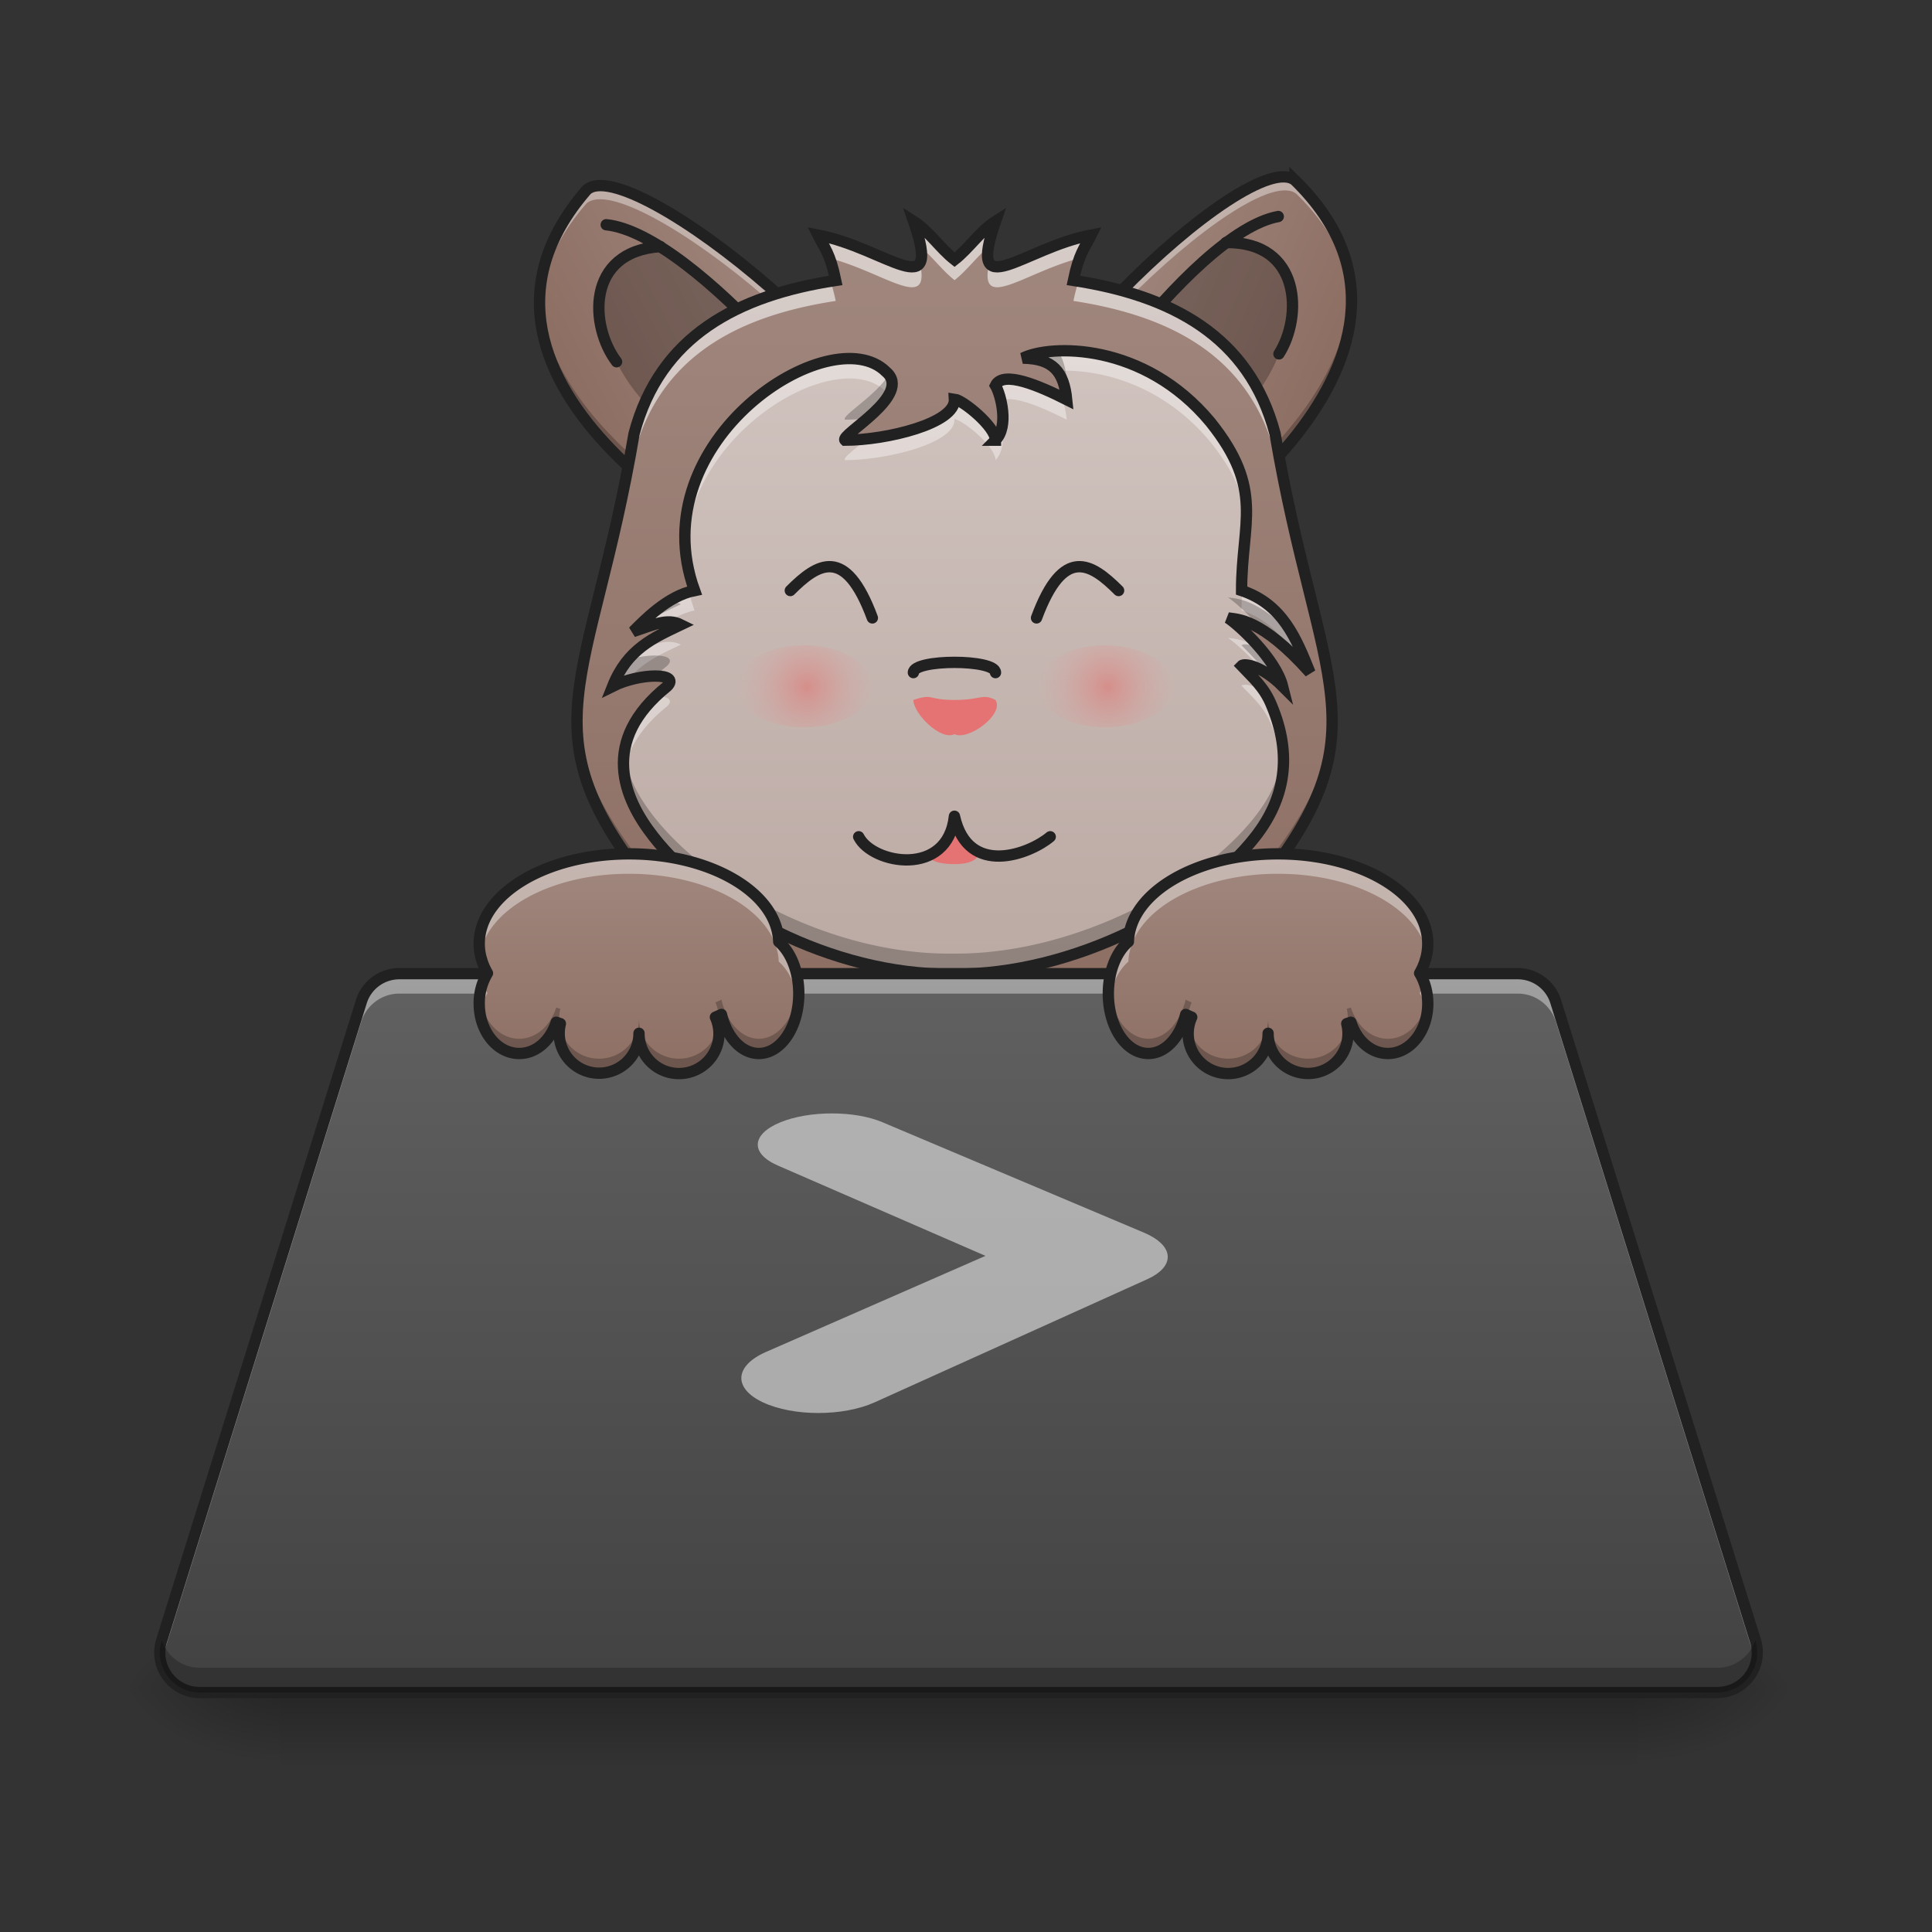 <svg xmlns="http://www.w3.org/2000/svg" width="64pt" height="64pt" viewBox="0 0 64 64"><rect x="0" y="0" width="64" height="64" fill="#333333" stroke="none"/><defs><linearGradient id="a" gradientUnits="userSpaceOnUse" x1="33.809" y1="-140.423" x2="126.243" y2="-191.966" gradientTransform="rotate(1.36 -843.397 567.618) scale(.086)"><stop offset="0" stop-color="#8d6e63"/><stop offset="1" stop-color="#a1887f"/></linearGradient><linearGradient id="b" gradientUnits="userSpaceOnUse" x1="33.809" y1="-140.423" x2="126.243" y2="-191.966" gradientTransform="matrix(-.085 .009 .009 .085 50.225 19.263)"><stop offset="0" stop-color="#8d6e63"/><stop offset="1" stop-color="#a1887f"/></linearGradient><linearGradient id="c" gradientUnits="userSpaceOnUse" x1="960" y1="1695.118" x2="963.687" y2="302.617" gradientTransform="matrix(.018 0 0 .019 14.455 1.107)"><stop offset="0" stop-color="#8d6e63"/><stop offset="1" stop-color="#a1887f"/></linearGradient><linearGradient id="d" gradientUnits="userSpaceOnUse" x1="960" y1="1615.118" x2="960" y2="175.118" gradientTransform="matrix(.018 0 0 .019 14.455 1.107)"><stop offset="0" stop-color="#bcaaa4"/><stop offset="1" stop-color="#d7ccc8"/></linearGradient><radialGradient id="e" gradientUnits="userSpaceOnUse" cx="195.792" cy="111.792" fx="195.792" fy="111.792" r="26.458" gradientTransform="matrix(.086 .017 -.017 .086 11.786 9.812)"><stop offset="0" stop-color="#ef5350" stop-opacity=".392"/><stop offset="1" stop-color="#ef9a9a" stop-opacity="0"/></radialGradient><radialGradient id="f" gradientUnits="userSpaceOnUse" cx="195.792" cy="111.792" fx="195.792" fy="111.792" r="26.458" gradientTransform="matrix(.086 .017 -.017 .086 21.752 9.812)"><stop offset="0" stop-color="#ef5350" stop-opacity=".392"/><stop offset="1" stop-color="#ef9a9a" stop-opacity="0"/></radialGradient><linearGradient id="g" gradientUnits="userSpaceOnUse" x1="254" y1="233.5" x2="254" y2="254.667" gradientTransform="translate(-1.323 26.73) scale(.125)"><stop offset="0" stop-opacity=".275"/><stop offset="1" stop-opacity="0"/></linearGradient><radialGradient id="h" gradientUnits="userSpaceOnUse" cx="450.909" cy="189.579" fx="450.909" fy="189.579" r="21.167" gradientTransform="matrix(0 -.156 -.281 0 106.907 127.044)"><stop offset="0" stop-opacity=".314"/><stop offset=".222" stop-opacity=".275"/><stop offset="1" stop-opacity="0"/></radialGradient><radialGradient id="i" gradientUnits="userSpaceOnUse" cx="450.909" cy="189.579" fx="450.909" fy="189.579" r="21.167" gradientTransform="matrix(0 .156 .281 0 -43.401 -15.202)"><stop offset="0" stop-opacity=".314"/><stop offset=".222" stop-opacity=".275"/><stop offset="1" stop-opacity="0"/></radialGradient><radialGradient id="j" gradientUnits="userSpaceOnUse" cx="450.909" cy="189.579" fx="450.909" fy="189.579" r="21.167" gradientTransform="matrix(0 -.156 .281 0 -43.401 127.044)"><stop offset="0" stop-opacity=".314"/><stop offset=".222" stop-opacity=".275"/><stop offset="1" stop-opacity="0"/></radialGradient><radialGradient id="k" gradientUnits="userSpaceOnUse" cx="450.909" cy="189.579" fx="450.909" fy="189.579" r="21.167" gradientTransform="matrix(0 .156 -.281 0 106.907 -15.202)"><stop offset="0" stop-opacity=".314"/><stop offset=".222" stop-opacity=".275"/><stop offset="1" stop-opacity="0"/></radialGradient><linearGradient id="l" gradientUnits="userSpaceOnUse" x1="254" y1="233.5" x2="254" y2="43" gradientTransform="translate(0 26.878) scale(.125)"><stop offset="0" stop-color="#424242"/><stop offset="1" stop-color="#616161"/></linearGradient><linearGradient id="m" gradientUnits="userSpaceOnUse" x1="620" y1="1085.118" x2="620" y2="855.118" gradientTransform="scale(.033)"><stop offset="0" stop-color="#8d6e63"/><stop offset="1" stop-color="#a1887f"/></linearGradient><linearGradient id="n" gradientUnits="userSpaceOnUse" x1="620" y1="1085.118" x2="620" y2="855.118" gradientTransform="matrix(-.033 0 0 .033 63.175 0)"><stop offset="0" stop-color="#8d6e63"/><stop offset="1" stop-color="#a1887f"/></linearGradient></defs><path d="M19.43 6.297c1.39-1.324 11.09 6.469 11 10.23-.09 3.766-1.989 2.22-4.496 2.16-.907-.023-12.094-5.953-6.504-12.39zm0 0" fill="url(#a)"/><path d="M21.652 8.164c3.82 1.223 8.672 9.5 7.895 11.063-.23.457-1.5-.38-2.461-1.418-.902-1.153-5.363-3.075-6.66-5.825-1.078-2.289-.356-4.086 1.226-3.82zm0 0" fill-opacity=".235"/><path d="M28.715 16.035c.047-1.281-5.695-8.293-8.633-8.59" fill="none" stroke-width=".375" stroke-linecap="round" stroke-linejoin="round" stroke="#212121"/><path d="M19.898 6.148c-.203-.003-.359.047-.468.149-1.145 1.316-1.586 2.613-1.555 3.84.078-1.09.54-2.23 1.543-3.387 1.375-1.309 10.852 6.273 11 10.09.008-.102.012-.203.012-.313.082-3.468-8.153-10.363-10.532-10.379zm0 0" fill="#fff" fill-opacity=".392"/><path d="M17.883 9.684c-.36 4.992 7.305 8.984 8.05 9.004 2.508.058 4.407 1.605 4.497-2.16.004-.048 0-.094 0-.141-.188 3.363-2.051 1.906-4.489 1.847-.718-.02-7.945-3.773-8.058-8.55zm0 0" fill-opacity=".235"/><path d="M19.43 6.297c1.39-1.324 11.09 6.469 11 10.23-.09 3.766-1.989 2.22-4.496 2.16-.907-.023-12.094-5.953-6.504-12.39zm0 0" fill="none" stroke-width=".375" stroke="#212121"/><path d="M21.875 8.168c-2.496.168-2.328 2.664-1.45 3.816" fill="none" stroke-width=".375" stroke-linecap="round" stroke-linejoin="round" stroke="#212121"/><path d="M42.898 5.973c-1.492-1.207-10.527 7.347-10.132 11.093.398 3.743 2.164 2.047 4.66 1.786.902-.098 11.57-6.918 5.472-12.88zm0 0" fill="url(#b)"/><path d="M40.836 8.012c-3.711 1.531-7.871 10.175-6.965 11.668.262.441 1.461-.5 2.332-1.614.809-1.218 5.098-3.496 6.164-6.343.887-2.371.024-4.102-1.531-3.711zm0 0" fill-opacity=".235"/><path d="M34.438 16.434c-.149-1.274 5-8.73 7.906-9.262" fill="none" stroke-width=".375" stroke-linecap="round" stroke-linejoin="round" stroke="#212121"/><path d="M42.418 5.863c.203-.02.363.016.48.11 1.247 1.218 1.793 2.472 1.864 3.699-.168-1.082-.723-2.18-1.817-3.25-1.476-1.192-10.304 7.14-10.14 10.953-.016-.098-.028-.203-.04-.309-.363-3.453 7.286-10.996 9.653-11.203zm0 0" fill="#fff" fill-opacity=".392"/><path d="M44.715 9.223c.765 4.945-6.55 9.55-7.29 9.629-2.495.261-4.26 1.957-4.66-1.786-.003-.046-.007-.093-.007-.144.46 3.34 2.195 1.734 4.62 1.476.716-.074 7.614-4.406 7.337-9.175zm0 0" fill-opacity=".235"/><path d="M42.898 5.973c-1.492-1.207-10.527 7.347-10.132 11.093.398 3.743 2.164 2.047 4.66 1.786.902-.098 11.57-6.918 5.472-12.88zm0 0" fill="none" stroke-width=".375" stroke="#212121"/><path d="M40.61 8.035c2.503-.035 2.538 2.465 1.757 3.688" fill="none" stroke-width=".375" stroke-linecap="round" stroke-linejoin="round" stroke="#212121"/><path d="M30.266 7.332c.976 2.836-.926.875-3.172.453.226.453.398.586.59 1.504-3.243.496-5.825 1.84-6.68 5.078-1.422 8.39-3.727 9.82.656 15.164 3.531 3.785 6.82 3.907 9.957 3.91h.008c3.137-.004 6.426-.125 9.957-3.91 4.383-5.343 2.078-6.773.656-15.164-.855-3.238-3.437-4.582-6.68-5.078.192-.918.364-1.05.59-1.504-2.246.422-4.148 2.383-3.171-.453-.504.32-.88.898-1.356 1.27-.476-.372-.851-.95-1.355-1.27zm0 0" fill="url(#c)"/><path d="M32.977 14.582c0-.453-1.075-1.324-1.36-1.36.051.805-2.265 1.36-3.625 1.36-.187-.172 2.27-1.496 1.36-2.266-1.813-1.812-8.153 2.266-6.344 7.246-.899.176-1.695 1.02-2.035 1.36.68-.227 1.129-.453 1.582-.227-.91.434-1.77.801-2.262 2.04.906-.454 2.262-.454 1.809 0-2.262 1.812-1.442 3.722-.45 4.984 1.793 2.304 5.864 4.593 9.899 4.55 4.035.044 8.238-2.246 10.031-4.55.988-1.262 1.234-2.7.543-4.348-.246-.613-.637-.933-.996-1.316.09-.094.68 0 1.36.68-.227-.907-1.446-2.032-1.813-2.266.3.054 1.086-.016 2.719 1.812-.454-1.133-.907-2.265-2.266-2.718 0-2.266.766-3.336-1.031-5.579-2.207-2.66-5.309-2.574-6.215-2.12 1.004.015 1.36.452 1.453 1.374-.902-.453-2.11-.98-2.36-.468.176.296.454 1.359 0 1.812zm0 0" fill="url(#d)"/><path d="M31.617 28.625c-.906 0-.906-.34-.906-.34.227 0 .68-.453.906-1.246.34.793.793 1.246.793 1.246s0 .34-.793.34zm0 0" fill="#e57373"/><path d="M34.79 27.719c-.673.57-2.72 1.36-3.173-.68M32.977 22.281c0-.453-2.72-.453-2.72 0M31.617 27.04c-.226 2.038-2.719 1.585-3.172.679" fill="none" stroke-width=".375" stroke-linecap="round" stroke-linejoin="round" stroke="#212121"/><path d="M31.617 24.32c-.453.227-1.36-.68-1.36-1.133.68-.226.454 0 1.36 0 .906 0 .906-.226 1.36 0 .3.481-.907 1.36-1.36 1.133zm0 0" fill="#e57373"/><path d="M35.281 11.617c-.617-.004-1.117.102-1.398.246.55.008.906.145 1.133.422 1.363-.066 3.464.406 5.082 2.36.859 1.07 1.132 1.875 1.183 2.668.055-1.032-.09-1.965-1.183-3.329-1.516-1.828-3.457-2.359-4.817-2.367zm-7.133.258c-2.175-.008-5.68 2.73-5.449 6.23.262-3.933 5.106-6.675 6.653-5.128.039.03.07.062.093.097.153-.273.168-.539-.093-.758-.297-.296-.715-.437-1.204-.441zm5.239.684c-.196.004-.34.066-.41.21.058.098.125.278.175.497.438-.188 1.418.25 2.184.636-.031-.304-.09-.558-.191-.757-.614-.297-1.313-.594-1.758-.586zm-1.77.664c.043.675-1.578 1.172-2.902 1.316-.41.352-.8.629-.723.703 1.36 0 3.676-.555 3.625-1.36.285.036 1.36.907 1.36 1.36.253-.258.277-.707.218-1.105a.888.888 0 0 1-.218.445c0-.453-1.075-1.324-1.36-1.36zm9.535 6.347a8.704 8.704 0 0 0-.023.653c.844.28 1.34.824 1.7 1.465.175.171.366.367.566.593-.45-1.125-.903-2.254-2.243-2.71zm-18.328.04c-.824.242-1.535.995-1.851 1.312.46-.152.82-.309 1.144-.32a2.75 2.75 0 0 1 .89-.38 6.407 6.407 0 0 1-.183-.613zm17.852 1.519c.21.137.703.566 1.129 1.078.203.11.437.281.683.527-.097-.402-.394-.847-.726-1.238-.575-.344-.91-.336-1.086-.367zm-18.508.133c-.3-.004-.633.125-1.047.27-.328.288-.613.66-.828 1.202.152-.078.32-.14.488-.191.485-.598 1.117-.875 1.774-1.188a.909.909 0 0 0-.387-.093zm19.09 1.422c-.067 0-.11.011-.13.03.36.384.75.704.997 1.317.215.512.34 1.004.379 1.477.059-.668-.063-1.38-.379-2.137a2.943 2.943 0 0 0-.238-.457c-.274-.164-.496-.227-.63-.23zm-19.524.37c-.914.872-1.16 1.755-1.062 2.567.094-.723.504-1.484 1.43-2.226.222-.22.011-.332-.368-.34zm0 0" fill="#fff" fill-opacity=".392"/><path d="M35.031 11.621c-.504.024-.906.117-1.148.242.656.012 1.039.203 1.25.594.07.035.137.07.203.102-.04-.403-.133-.711-.305-.938zm-5.59.781c-.382.676-1.582 1.375-1.449 1.5.227 0 .48-.015.746-.047.52-.453 1.055-1.02.703-1.453zm3.715.2a.342.342 0 0 0-.18.168c.075.125.169.394.215.695.059-.274.028-.594-.035-.863zm8.125 4.043c-.035.656-.152 1.359-.152 2.238a.056.056 0 0 0 .023.008c.051-.856.176-1.547.13-2.246zm-18.582.793c-.031.48.004.98.121 1.492.063-.02.125-.035.188-.047a5.357 5.357 0 0 1-.309-1.445zm17.977 2.351c.21.137.695.559 1.117 1.066.41.25.934.68 1.602 1.426-.176-.445-.356-.89-.59-1.293-1.239-1.199-1.867-1.152-2.13-1.199zm-18.508.133h-.02c-.523.328-.953.773-1.175 1 .039-.012.074-.027.113-.04.434-.386.941-.616 1.469-.866a.909.909 0 0 0-.387-.094zm19.09 1.422c-.067 0-.11.011-.13.031.267.281.548.531.778.89.18.11.375.262.582.47-.097-.4-.386-.837-.71-1.223-.223-.117-.407-.164-.52-.168zm-19.551.37c-.258 0-.582.048-.906.141-.196.239-.367.52-.508.88a3.474 3.474 0 0 1 1.422-.34 5.71 5.71 0 0 1 .387-.34c.226-.227 0-.34-.395-.34zm20.797 3.126c-.07.789-.387 1.52-.922 2.2-1.793 2.304-5.996 4.593-10.031 4.55-4.035.043-8.106-2.246-9.899-4.55-.457-.583-.879-1.302-.976-2.087-.137 1.047.39 2.02.976 2.766 1.793 2.304 5.864 4.593 9.899 4.55 4.035.044 8.238-2.246 10.031-4.55.684-.871 1.012-1.828.922-2.88zm0 0" fill-opacity=".235"/><path d="M32.977 14.582c0-.453-1.075-1.324-1.36-1.36.051.805-2.265 1.36-3.625 1.36-.187-.172 2.27-1.496 1.36-2.266-1.813-1.812-8.153 2.266-6.344 7.246-.899.176-1.695 1.02-2.035 1.36.68-.227 1.129-.453 1.582-.227-.91.434-1.77.801-2.262 2.04.906-.454 2.262-.454 1.809 0-2.262 1.812-1.442 3.722-.45 4.984 1.793 2.304 5.864 4.594 9.899 4.55 4.035.044 8.238-2.246 10.031-4.55.988-1.262 1.234-2.7.543-4.348-.246-.613-.637-.934-.996-1.316.09-.094.68 0 1.36.68-.227-.907-1.446-2.032-1.813-2.266.3.054 1.086-.016 2.719 1.812-.454-1.133-.907-2.265-2.266-2.719 0-2.265.766-3.335-1.031-5.578-2.207-2.66-5.309-2.574-6.215-2.12 1.004.015 1.36.452 1.453 1.374-.902-.453-2.11-.98-2.36-.468.176.296.454 1.359 0 1.812zm0 0" fill="none" stroke-width=".375" stroke="#212121"/><path d="M30.266 7.332c.12.356.199.637.238.856.39.328.719.78 1.117 1.093.399-.312.727-.765 1.117-1.094.04-.218.114-.5.239-.855-.504.32-.88.898-1.356 1.27-.476-.372-.851-.95-1.355-1.27zm-3.172.453c.144.29.265.45.386.766 1.852.488 3.36 1.812 2.993.16-.301.496-1.75-.621-3.38-.926zm9.054 0c-1.628.305-3.082 1.422-3.378.926-.368 1.652 1.136.328 2.992-.16.117-.317.242-.477.386-.766zm-.418 1.531a5.728 5.728 0 0 0-.171.653c3.242.496 5.824 1.84 6.68 5.078.761 4.504 1.78 7.004 1.882 9.18.117-2.352-1.039-4.88-1.883-9.86-.84-3.18-3.347-4.535-6.508-5.05zm-8.218 0c-3.16.516-5.668 1.871-6.508 5.051-.844 4.98-2 7.508-1.883 9.86.102-2.176 1.117-4.676 1.883-9.18.855-3.238 3.437-4.582 6.68-5.078a5.728 5.728 0 0 0-.172-.653zm0 0" fill="#fcfcfc" fill-opacity=".588"/><path d="M30.266 7.332c.125.36.199.64.238.856.043-.145.027-.376-.063-.731a2.012 2.012 0 0 0-.175-.125zm2.71 0c-.062.04-.12.082-.18.125-.089.356-.105.586-.058.73a5.87 5.87 0 0 1 .239-.855zm-5.882.453c.183.367.332.527.484 1.067.035-.004.07-.012.106-.016-.11-.508-.207-.777-.313-.992-.094-.02-.183-.043-.277-.059zm9.054 0c-.093.016-.187.04-.277.059-.105.215-.207.484-.312.992.035.004.07.012.105.016.152-.54.297-.7.484-1.067zM19.118 23.66c-.06 1.828.554 3.445 2.542 5.871 3.531 3.785 6.82 3.907 9.957 3.91h.008c3.137-.004 6.426-.125 9.957-3.91 1.988-2.426 2.602-4.043 2.543-5.87-.055 1.648-.719 3.194-2.543 5.417-3.531 3.785-6.82 3.906-9.957 3.91h-.008c-3.137-.004-6.426-.125-9.957-3.91-1.824-2.223-2.488-3.77-2.543-5.418zm0 0" fill-opacity=".235"/><path d="M28.898 20.469c-.89-2.403-1.812-1.813-2.718-.907M34.336 20.469c.89-2.403 1.812-1.813 2.719-.907" fill="none" stroke-width=".375" stroke-linecap="round" stroke-linejoin="round" stroke="#212121"/><path d="M26.633 21.375c1.25 0 2.265.61 2.265 1.36 0 .75-1.015 1.359-2.265 1.359-1.25 0-2.266-.61-2.266-1.36 0-.75 1.016-1.359 2.266-1.359zm0 0" fill="url(#e)"/><path d="M36.602 21.375c1.25 0 2.261.61 2.261 1.36 0 .75-1.011 1.359-2.261 1.359-1.254 0-2.266-.61-2.266-1.36 0-.75 1.012-1.359 2.266-1.359zm0 0" fill="url(#f)"/><path d="M9.262 56.066h44.984v2.5H9.262zm0 0" fill="url(#g)"/><path d="M54.246 55.922h5.29v-2.649h-5.29zm0 0" fill="url(#h)"/><path d="M9.262 55.922H3.969v2.644h5.293zm0 0" fill="url(#i)"/><path d="M9.262 55.922H3.969v-2.649h5.293zm0 0" fill="url(#j)"/><path d="M54.246 55.922h5.29v2.644h-5.29zm0 0" fill="url(#k)"/><path d="M30.266 7.332c.976 2.836-.926.875-3.172.453.226.453.398.586.59 1.504-3.243.496-5.825 1.84-6.68 5.078-1.422 8.39-3.727 9.82.656 15.164 3.531 3.785 6.82 3.907 9.957 3.91h.008c3.137-.003 6.426-.125 9.957-3.91 4.383-5.344 2.078-6.773.656-15.164-.855-3.238-3.437-4.582-6.68-5.078.192-.918.364-1.05.59-1.504-2.246.422-4.148 2.383-3.171-.453-.504.32-.88.898-1.356 1.27-.476-.372-.851-.95-1.355-1.27zm0 0" fill="none" stroke-width=".375" stroke="#212121"/><path d="M13.23 32.254a1.32 1.32 0 0 0-1.261.93L5.352 54.352a1.321 1.321 0 0 0 1.261 1.714h50.278c.89 0 1.527-.863 1.261-1.714L51.54 33.184a1.323 1.323 0 0 0-1.262-.93zm0 0" fill="url(#l)"/><path d="M13.23 32.254a1.32 1.32 0 0 0-1.261.93L5.352 54.352a1.316 1.316 0 0 0-.016.726c.004-.023.012-.047.016-.066l6.617-21.168a1.32 1.32 0 0 1 1.261-.93h37.047c.578 0 1.086.375 1.262.93l6.613 21.168c.008.02.012.043.02.066.058-.23.058-.48-.02-.726L51.54 33.184a1.323 1.323 0 0 0-1.262-.93zm0 0" fill="#fff" fill-opacity=".392"/><path d="M13.23 32.066c-.66 0-1.246.43-1.44 1.059L5.175 54.293a1.512 1.512 0 0 0 1.437 1.96h50.278a1.516 1.516 0 0 0 1.441-1.96l-6.617-21.168a1.509 1.509 0 0 0-1.438-1.059zm0 .375h37.047c.496 0 .934.32 1.082.797l6.614 21.168a1.13 1.13 0 0 1-1.082 1.473H6.613a1.13 1.13 0 0 1-1.082-1.473l6.617-21.168a1.131 1.131 0 0 1 1.082-.797zm0 0" fill="#212121"/><path d="M20.84 28.285c-2.75 0-4.965 1.328-4.965 2.977 0 .343.098.672.273.976a1.922 1.922 0 0 0-.273 1.008c0 .914.59 1.652 1.324 1.652.559 0 1.031-.425 1.227-1.035.047.016.09.032.137.047a1.322 1.322 0 1 0 2.605.328v-.008.008c0 .73.59 1.325 1.324 1.325a1.323 1.323 0 0 0 1.207-1.868c.067-.027.133-.058.2-.09.183.758.667 1.293 1.238 1.293.734 0 1.324-.882 1.324-1.984 0-.738-.266-1.379-.664-1.719-.059-1.62-2.246-2.91-4.957-2.91zm0 0" fill="url(#m)"/><path d="M20.84 28.285c-2.75 0-4.965 1.328-4.965 2.977 0 .11.012.222.031.328.274-1.492 2.371-2.645 4.93-2.645h.004c2.71 0 4.898 1.293 4.957 2.91.336.29.578.797.644 1.391.012-.105.02-.219.02-.332 0-.738-.266-1.379-.664-1.719-.059-1.62-2.246-2.91-4.957-2.91zm-4.848 4.281a2.018 2.018 0 0 0-.09 1.012 1.88 1.88 0 0 1 .246-.68 2.141 2.141 0 0 1-.156-.332zm7.82 1.743l-.113.046c.031.07.055.141.074.215.02-.086.036-.172.04-.261zm0 0" fill="#fff" fill-opacity=".392"/><path d="M15.895 31.016c-.012.082-.02.164-.02.246 0 .25.055.496.152.726.035-.082.075-.164.121-.238a1.985 1.985 0 0 1-.253-.734zm10.554 1.652c-.078.984-.633 1.742-1.312 1.742-.57 0-1.055-.535-1.239-1.293-.066.031-.132.059-.199.09.063.137.098.285.11.441l.09-.043c.183.758.667 1.293 1.238 1.293.734 0 1.324-.882 1.324-1.984 0-.082-.004-.164-.012-.246zM15.891 33a2.6 2.6 0 0 0-.016.246c0 .914.59 1.652 1.324 1.652.559 0 1.031-.425 1.227-1.035l.105.035c-.004-.05-.008-.097-.008-.148 0-.117.012-.227.04-.332-.047-.012-.09-.027-.137-.043-.196.61-.668 1.035-1.227 1.035-.664 0-1.215-.61-1.308-1.41zm5.277.742v0zm0 .008c0 .734-.59 1.32-1.324 1.32-.649 0-1.184-.46-1.297-1.078a1.322 1.322 0 1 0 2.621.246v-.008.008c0 .73.59 1.325 1.324 1.325.735 0 1.324-.594 1.324-1.325 0-.086-.011-.164-.023-.246a1.321 1.321 0 0 1-1.3 1.078 1.32 1.32 0 0 1-1.325-1.32zm0 0" fill-opacity=".235"/><path d="M20.84 28.285c-2.75 0-4.965 1.328-4.965 2.977 0 .343.098.672.273.976a1.922 1.922 0 0 0-.273 1.008c0 .914.59 1.652 1.324 1.652.559 0 1.031-.425 1.227-1.035.047.016.09.032.137.047a1.322 1.322 0 1 0 2.605.328v-.008.008c0 .73.59 1.325 1.324 1.325a1.323 1.323 0 0 0 1.207-1.868c.067-.027.133-.058.2-.09.183.758.667 1.293 1.238 1.293.734 0 1.324-.882 1.324-1.984 0-.738-.266-1.379-.664-1.719-.059-1.62-2.246-2.91-4.957-2.91zm0 0" fill="none" stroke-width=".375" stroke-linecap="round" stroke-linejoin="round" stroke="#212121"/><path d="M42.336 28.285c2.75 0 4.96 1.328 4.96 2.977 0 .343-.093.672-.269.976.168.278.27.63.27 1.008 0 .914-.59 1.652-1.32 1.652-.559 0-1.032-.425-1.227-1.035l-.137.047a1.323 1.323 0 1 1-2.605.328v-.008.008c0 .73-.59 1.325-1.324 1.325a1.323 1.323 0 0 1-1.207-1.868c-.067-.027-.133-.058-.2-.09-.187.758-.668 1.293-1.238 1.293-.734 0-1.324-.882-1.324-1.984 0-.738.265-1.379.664-1.719.059-1.62 2.246-2.91 4.957-2.91zm0 0" fill="url(#n)"/><path d="M42.336 28.285c2.75 0 4.96 1.328 4.96 2.977 0 .11-.007.222-.026.328-.274-1.492-2.372-2.645-4.934-2.645-2.711 0-4.898 1.293-4.957 2.91-.336.29-.578.797-.645 1.391a3.035 3.035 0 0 1-.02-.332c0-.738.266-1.379.665-1.719.059-1.62 2.246-2.91 4.957-2.91zm4.848 4.281c.074.207.113.438.113.68 0 .113-.008.223-.024.332a1.956 1.956 0 0 0-.246-.68c.063-.105.114-.218.157-.332zm-7.82 1.743c.034.015.074.03.113.046-.032.07-.055.141-.075.215a1.177 1.177 0 0 1-.039-.261zm0 0" fill="#fff" fill-opacity=".392"/><path d="M47.281 31.016a1.86 1.86 0 0 1-.133.973 1.705 1.705 0 0 0-.12-.239c.132-.234.218-.48.253-.734zm-10.554 1.652c.078.984.632 1.742 1.312 1.742.57 0 1.05-.535 1.238-1.293l.2.09a1.29 1.29 0 0 0-.114.441c-.027-.015-.054-.027-.086-.043-.187.758-.668 1.293-1.238 1.293-.734 0-1.324-.882-1.324-1.984 0-.082.004-.164.012-.246zM47.285 33c.008.082.012.164.012.246 0 .914-.59 1.652-1.32 1.652-.559 0-1.032-.425-1.227-1.035l-.105.035c.003-.05.007-.097.007-.148 0-.117-.015-.227-.039-.332.043-.012.09-.027.137-.043.195.61.668 1.035 1.227 1.035.664 0 1.214-.61 1.308-1.41zm-5.277.742v0zm0 .008c0 .734.59 1.32 1.32 1.32.652 0 1.188-.46 1.3-1.078a1.323 1.323 0 1 1-2.621.246v-.008.008a1.323 1.323 0 1 1-2.625-.246 1.318 1.318 0 0 0 1.302 1.078c.73 0 1.32-.586 1.324-1.32zm0 0" fill-opacity=".235"/><path d="M42.336 28.285c2.75 0 4.96 1.328 4.96 2.977 0 .343-.093.672-.269.976.168.278.27.63.27 1.008 0 .914-.59 1.652-1.32 1.652-.559 0-1.032-.425-1.227-1.035a5.494 5.494 0 0 0-.137.047 1.323 1.323 0 1 1-2.605.328v-.008.008c0 .73-.59 1.325-1.324 1.325a1.323 1.323 0 0 1-1.207-1.868 4.471 4.471 0 0 1-.2-.09c-.187.758-.668 1.293-1.238 1.293-.734 0-1.324-.882-1.324-1.984 0-.738.265-1.379.664-1.719.058-1.62 2.246-2.91 4.957-2.91zm0 0" fill="none" stroke-width=".375" stroke-linecap="round" stroke-linejoin="round" stroke="#212121"/><path d="M5.36 54.332l-.008.02a1.321 1.321 0 0 0 1.261 1.714h50.278c.89 0 1.527-.863 1.261-1.714l-.004-.02c-.171.52-.656.914-1.257.914H6.613a1.318 1.318 0 0 1-1.254-.914zm0 0" fill-opacity=".235"/><path d="M29.234 37.176c-.922-.39-2.422-.39-3.379 0-.964.394-1.011 1.031-.09 1.433l6.88 2.993-7.27 3.183c-1.043.457-1.098 1.2-.105 1.668 1.003.473 2.66.473 3.707 0l9.02-4.074c.058-.027.112-.055.167-.082.777-.434.676-1.063-.262-1.461l-8.668-3.66" fill="#ececec" fill-opacity=".588"/></svg>